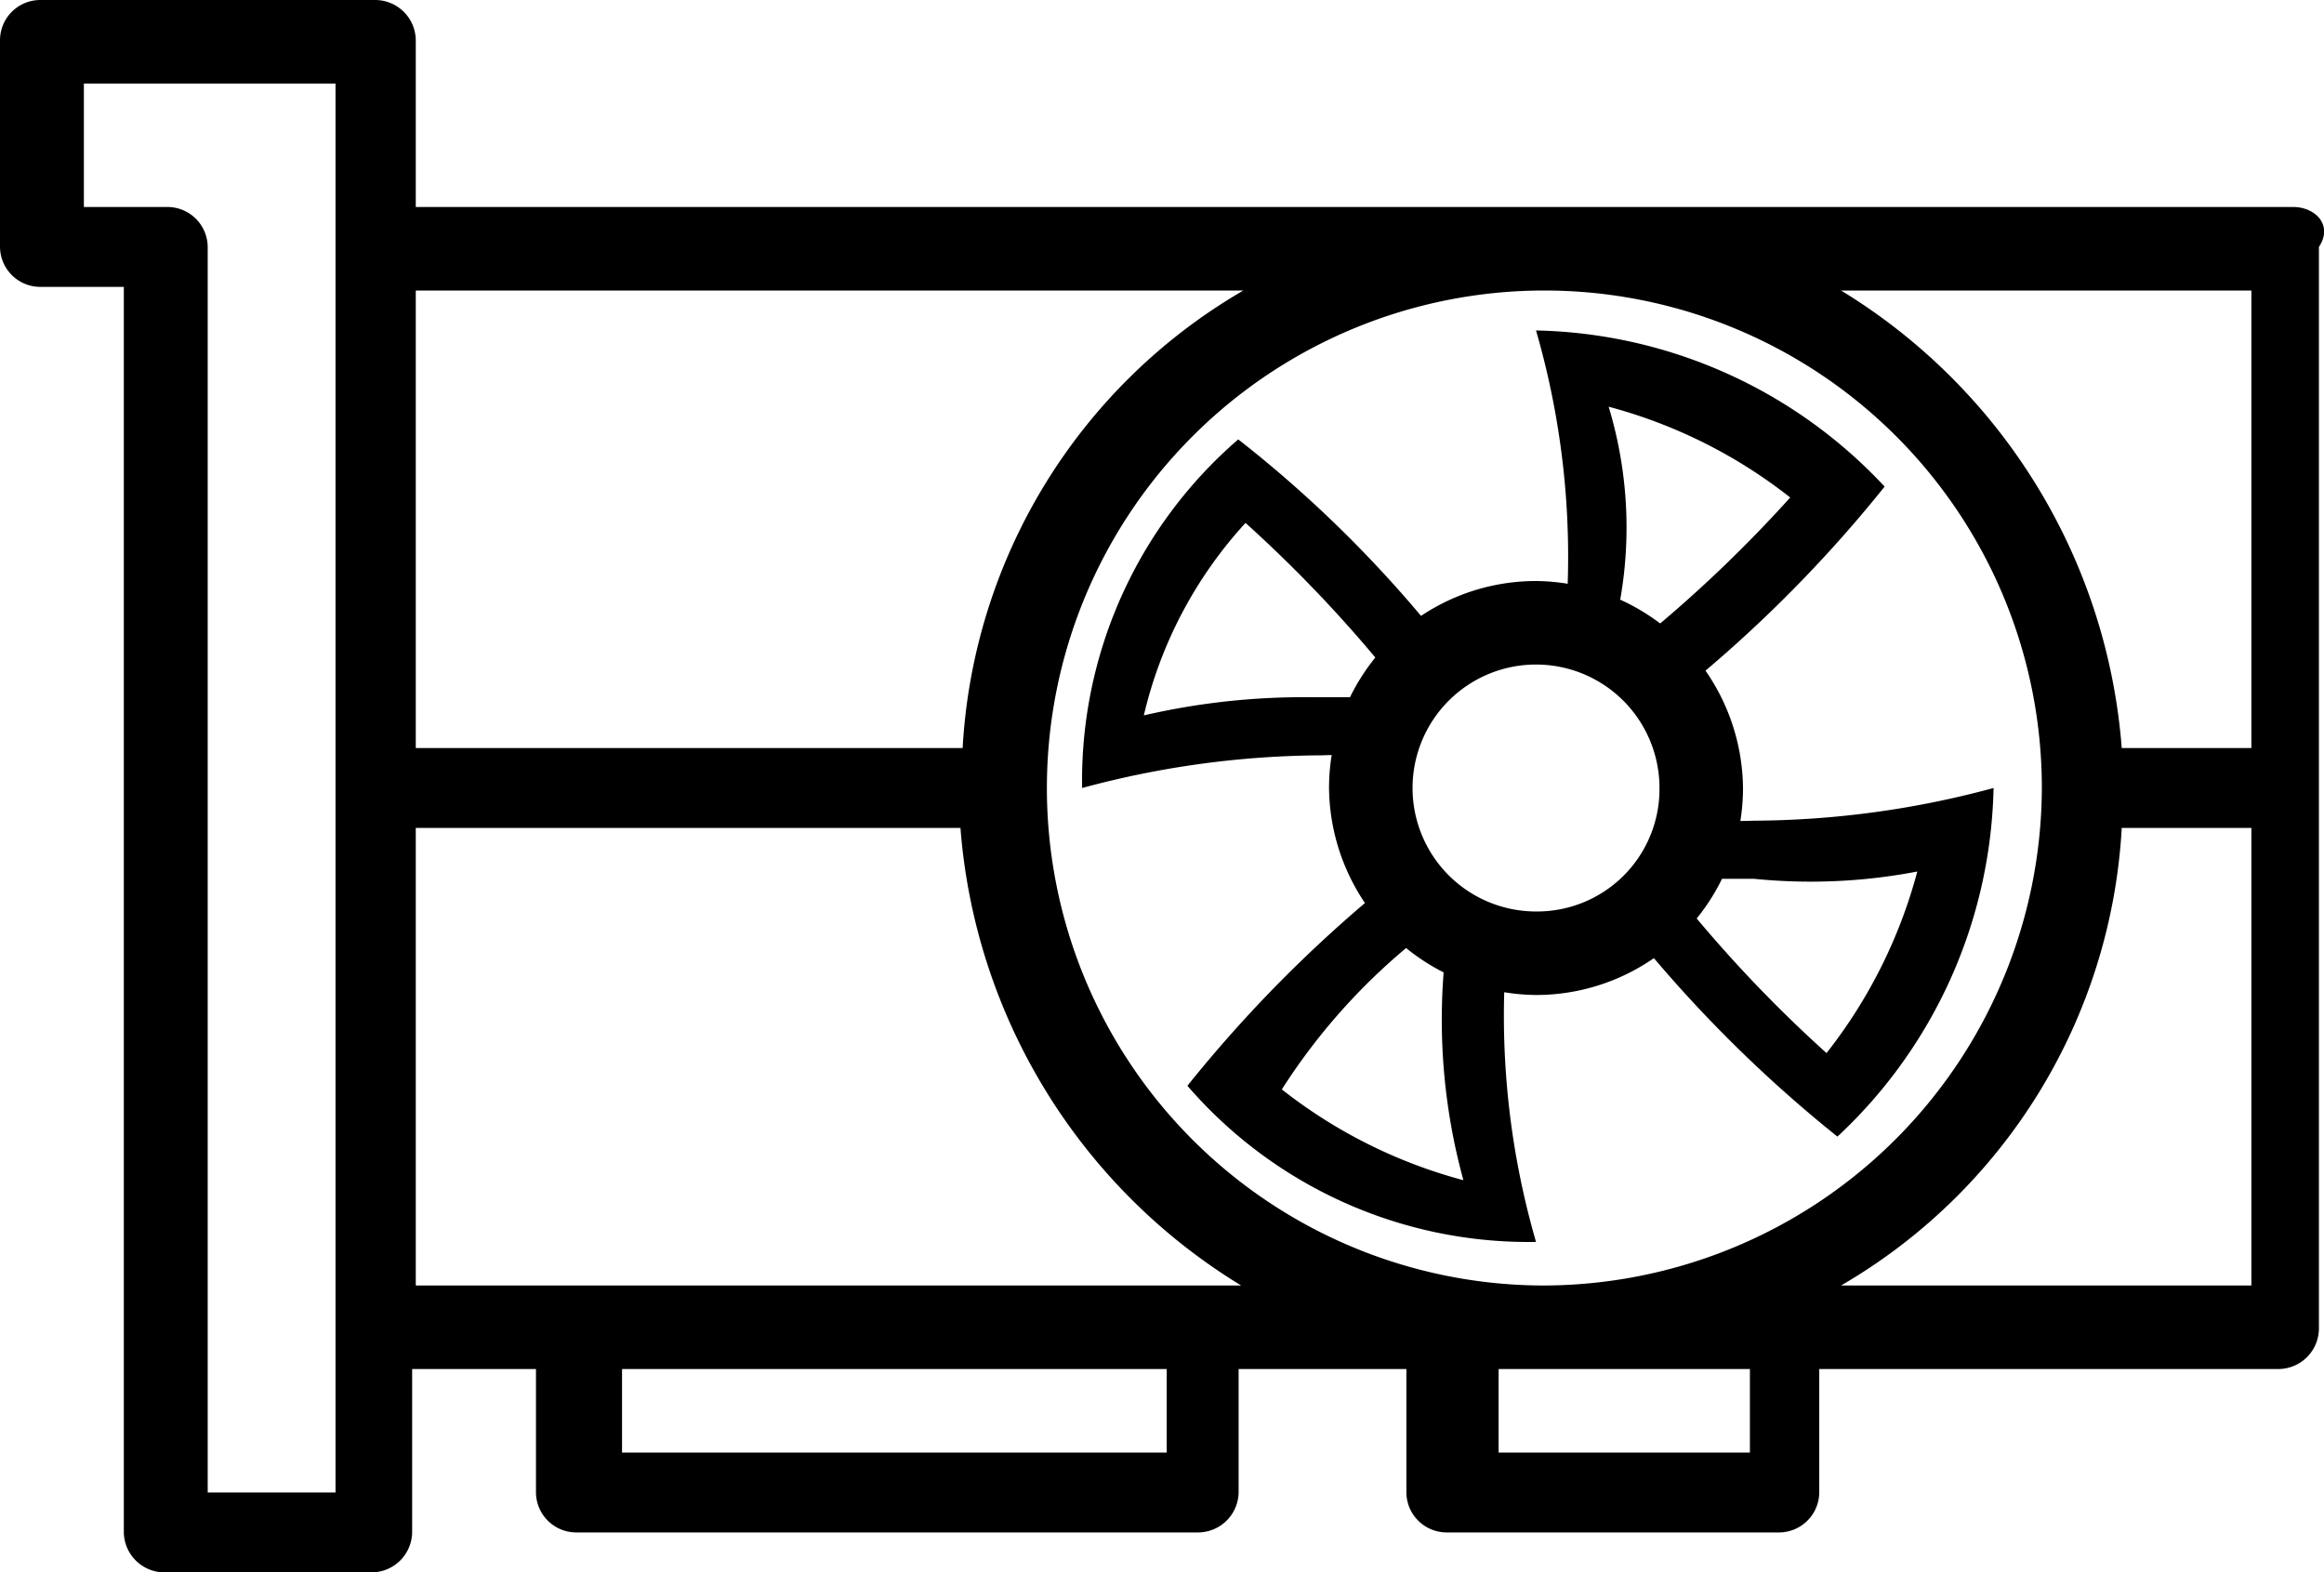 <svg id="Layer_1" data-name="Layer 1" xmlns="http://www.w3.org/2000/svg" viewBox="0 0 64 43.3"><title>gpu</title><path d="M63.15,16H11.45V11.4a1.12,1.12,0,0,0-1.11-1.1H1.1A1.11,1.11,0,0,0,0,11.4v5.7a1.11,1.11,0,0,0,1.1,1.1H3.41V52.5a1.12,1.12,0,0,0,1.11,1.1h5.72a1.12,1.12,0,0,0,1.11-1.1V48h3.41v3.4a1.11,1.11,0,0,0,1.1,1.1H33a1.12,1.12,0,0,0,1.11-1.1V48h4.62v3.4a1.11,1.11,0,0,0,1.1,1.1H49a1.11,1.11,0,0,0,1.1-1.1V48H62.75a1.12,1.12,0,0,0,1.11-1.1V17.1C64.26,16.5,63.76,16,63.15,16ZM62,18.3V30.9H58.43A16.21,16.21,0,0,0,50.7,18.3ZM42.47,45.7A13.7,13.7,0,1,1,56.23,32,13.75,13.75,0,0,1,42.47,45.7ZM34.24,18.3a15.57,15.57,0,0,0-7.73,12.6H11.45V18.3ZM9.14,51.4H5.72V17.1A1.11,1.11,0,0,0,4.62,16H2.31V12.6H9.24V51.4Zm2.31-18.3h15a16.21,16.21,0,0,0,7.73,12.6H11.45ZM32.13,50.3h-15V48h15Zm16.06,0H41.27V48h6.92Zm2.51-4.6a15.57,15.57,0,0,0,7.73-12.6H62V45.7Z" transform="translate(0 -10.3)"/><path d="M42.3,26.3A5.7,5.7,0,0,0,36.6,32a5.76,5.76,0,0,0,5.7,5.7A5.7,5.7,0,0,0,48,32,5.76,5.76,0,0,0,42.3,26.3Zm0,9.1A3.4,3.4,0,1,1,45.7,32,3.37,3.37,0,0,1,42.3,35.4Z" transform="translate(0 -10.3)"/><path d="M39.1,36.1c.2.2.5.2.7.5a16.72,16.72,0,0,0,.5,6.2,13.84,13.84,0,0,1-5-2.5,17,17,0,0,1,3.8-4.2Zm.2-2.3a36.78,36.78,0,0,0-6.6,6.4,12.41,12.41,0,0,0,9.6,4.3,22.38,22.38,0,0,1-.7-9.1,3,3,0,0,1-2.3-1.6Z" transform="translate(0 -10.3)"/><path d="M52.8,34.3a13.84,13.84,0,0,1-2.5,5,36.83,36.83,0,0,1-3.9-4.1c.2-.2.2-.5.5-.7h1.4a15.58,15.58,0,0,0,4.5-.2ZM54.9,32a25.63,25.63,0,0,1-6.6.9,10.55,10.55,0,0,1-2.5-.2A4.22,4.22,0,0,1,44.2,35a36.78,36.78,0,0,0,6.4,6.6A13.49,13.49,0,0,0,54.9,32Z" transform="translate(0 -10.3)"/><path d="M44.3,21.5a13.84,13.84,0,0,1,5,2.5,36.83,36.83,0,0,1-4.1,3.9c-.2-.2-.5-.2-.7-.5a11.47,11.47,0,0,0-.2-5.9Zm-2-2.1h0a22.38,22.38,0,0,1,.7,9.1,4.22,4.22,0,0,1,2.3,1.6,36.78,36.78,0,0,0,6.6-6.4,13.49,13.49,0,0,0-9.6-4.3Z" transform="translate(0 -10.3)"/><path d="M34.3,24.7a36.83,36.83,0,0,1,3.9,4.1c-.2.2-.2.5-.5.7H36.1a19.56,19.56,0,0,0-4.6.5,11.83,11.83,0,0,1,2.8-5.3Zm-.2-2.3A12.41,12.41,0,0,0,29.8,32a25.63,25.63,0,0,1,6.6-.9,10.55,10.55,0,0,1,2.5.2A3.41,3.41,0,0,1,40.5,29a33.68,33.68,0,0,0-6.4-6.6Z" transform="translate(0 -10.3)"/></svg>